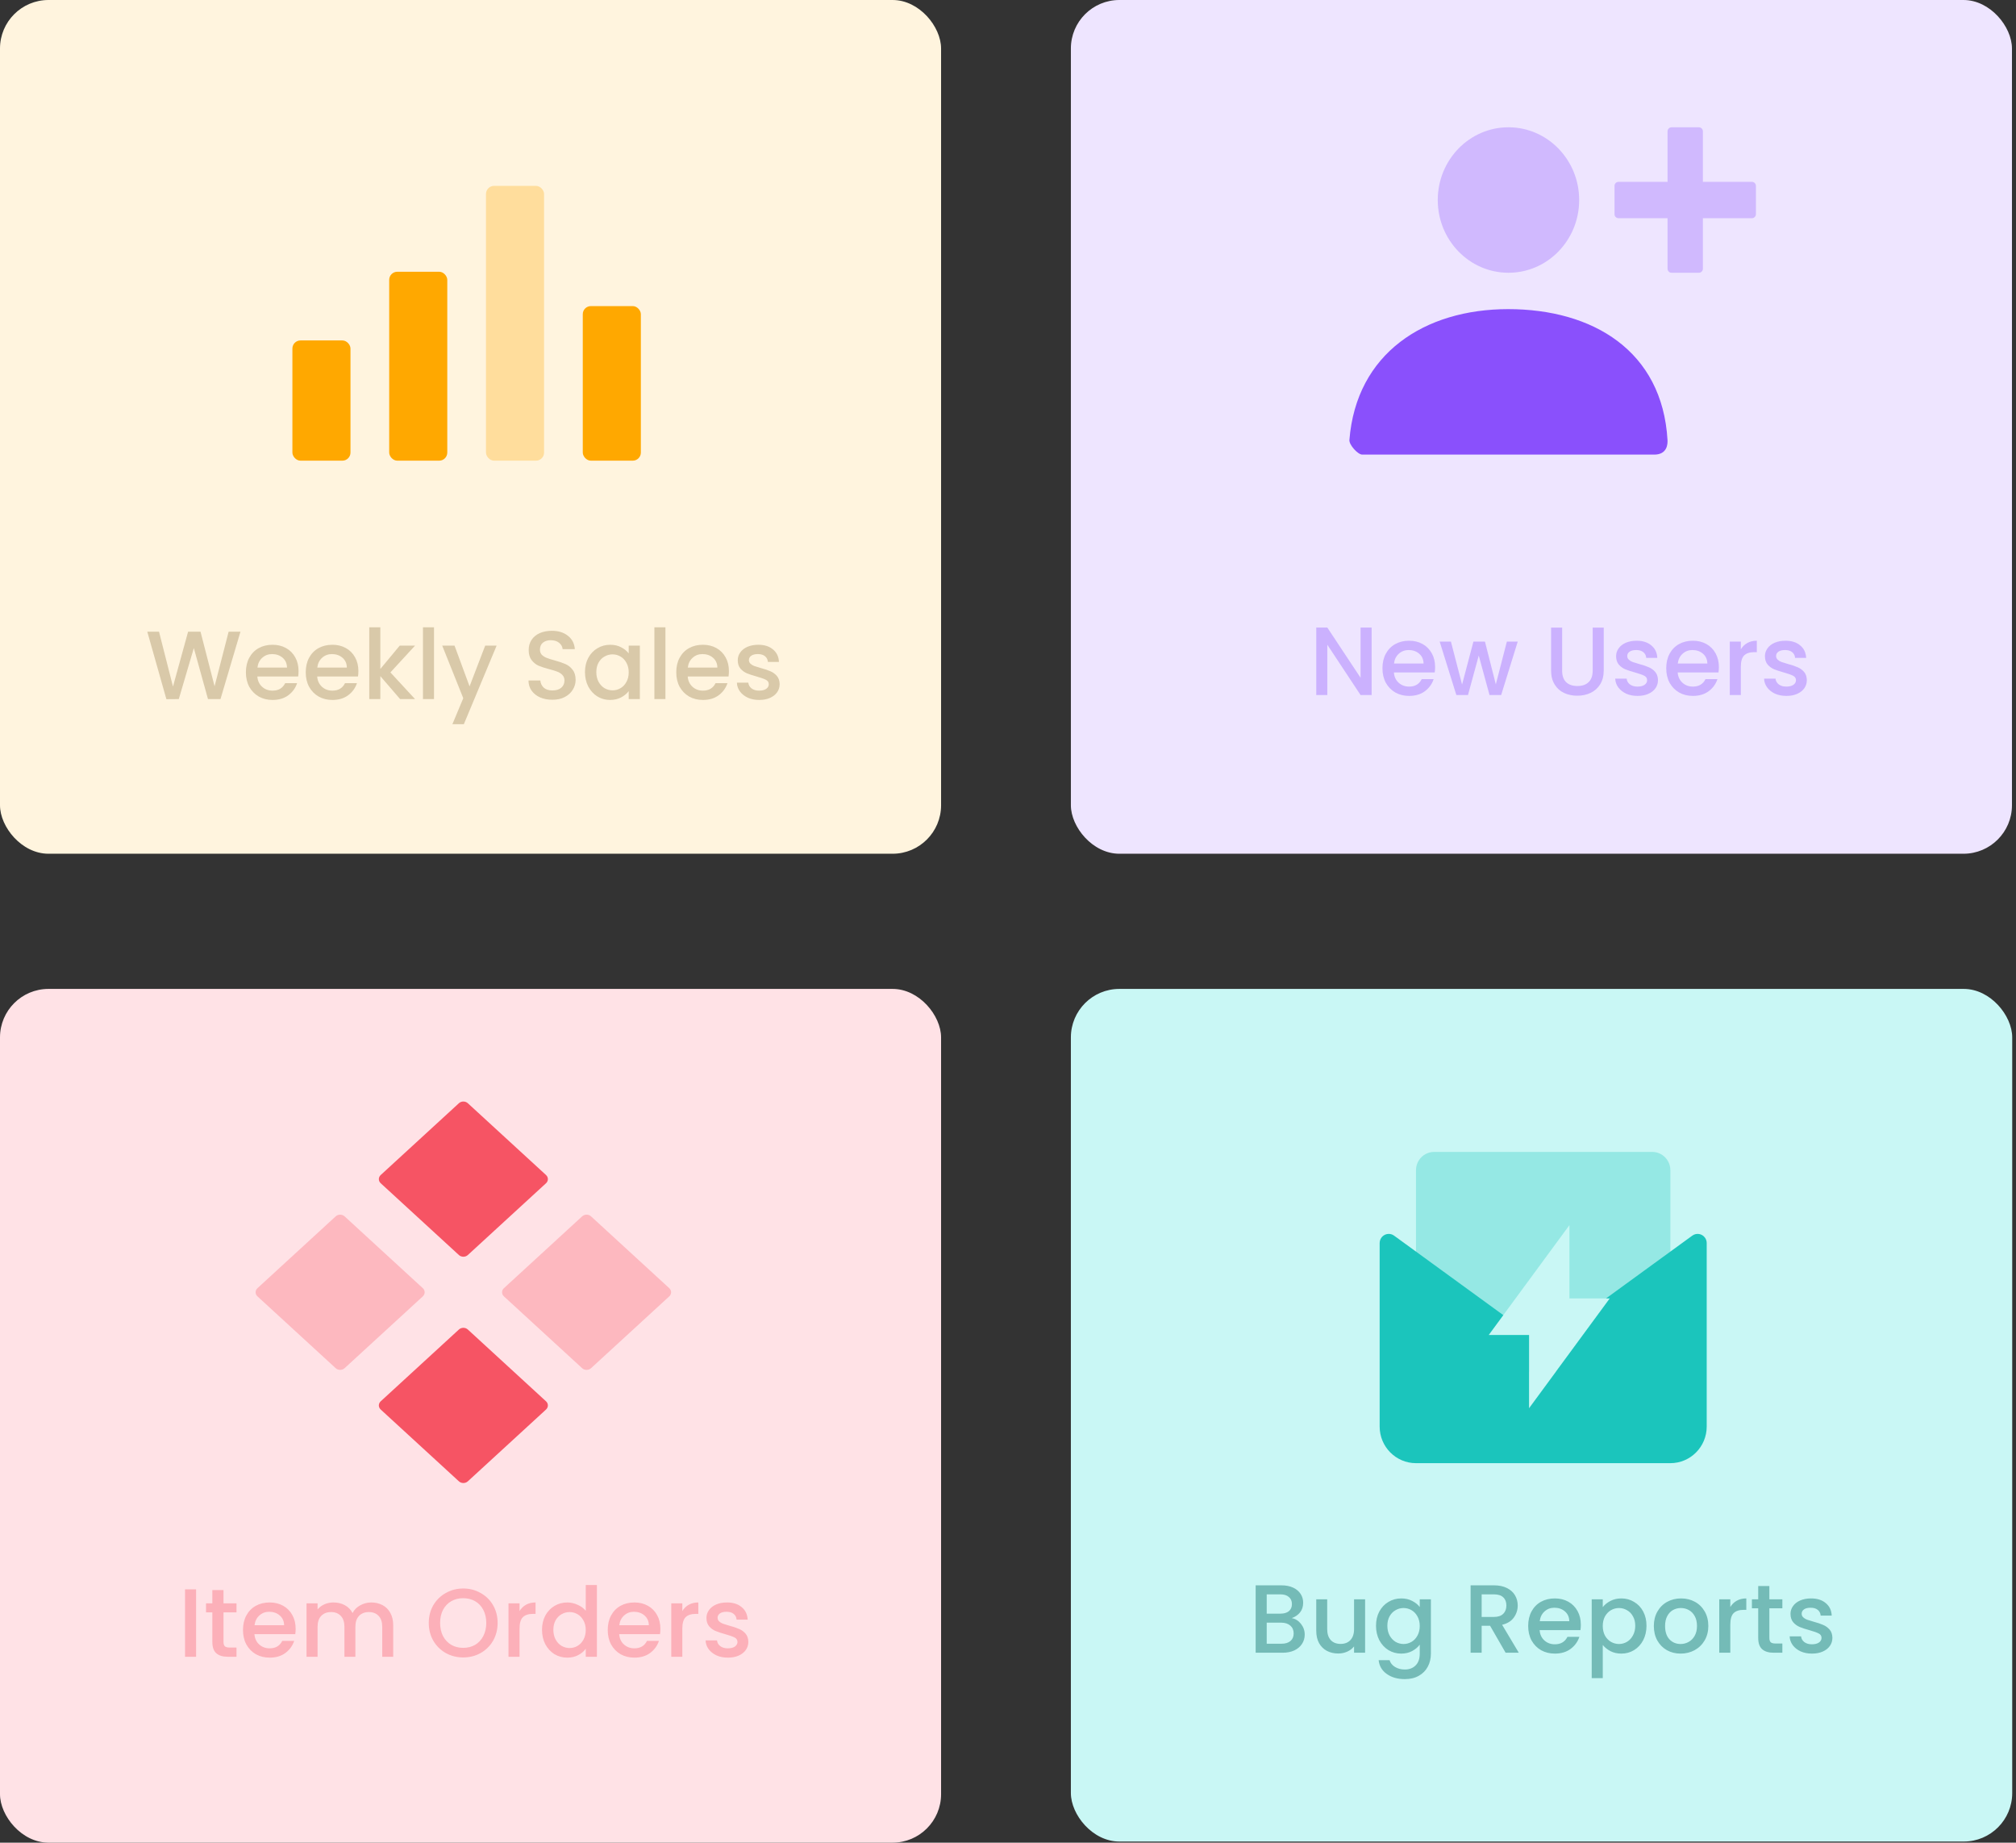 <svg width="499" height="456" viewBox="0 0 499 456" fill="none" xmlns="http://www.w3.org/2000/svg">
<rect x="0" y="0" width="499" height="456" fill="#333333" stroke="none"/>
<rect x="265.064" y="244.726" width="233" height="211" rx="12" fill="#C9F7F5"/>
<path d="M319.728 400.432C320.624 400.592 321.384 401.064 322.008 401.848C322.632 402.632 322.944 403.52 322.944 404.512C322.944 405.36 322.72 406.128 322.272 406.816C321.84 407.488 321.208 408.024 320.376 408.424C319.544 408.808 318.576 409 317.472 409H310.8V392.32H317.16C318.296 392.32 319.272 392.512 320.088 392.896C320.904 393.28 321.52 393.8 321.936 394.456C322.352 395.096 322.56 395.816 322.56 396.616C322.56 397.576 322.304 398.376 321.792 399.016C321.28 399.656 320.592 400.128 319.728 400.432ZM313.536 399.328H316.92C317.816 399.328 318.512 399.128 319.008 398.728C319.52 398.312 319.776 397.72 319.776 396.952C319.776 396.2 319.52 395.616 319.008 395.2C318.512 394.768 317.816 394.552 316.92 394.552H313.536V399.328ZM317.232 406.768C318.16 406.768 318.888 406.544 319.416 406.096C319.944 405.648 320.208 405.024 320.208 404.224C320.208 403.408 319.928 402.76 319.368 402.28C318.808 401.8 318.064 401.56 317.136 401.56H313.536V406.768H317.232ZM337.893 395.776V409H335.157V407.44C334.725 407.984 334.157 408.416 333.453 408.736C332.765 409.04 332.029 409.192 331.245 409.192C330.205 409.192 329.269 408.976 328.437 408.544C327.621 408.112 326.973 407.472 326.493 406.624C326.029 405.776 325.797 404.752 325.797 403.552V395.776H328.509V403.144C328.509 404.328 328.805 405.24 329.397 405.88C329.989 406.504 330.797 406.816 331.821 406.816C332.845 406.816 333.653 406.504 334.245 405.88C334.853 405.24 335.157 404.328 335.157 403.144V395.776H337.893ZM346.831 395.56C347.855 395.56 348.759 395.768 349.543 396.184C350.343 396.584 350.967 397.088 351.415 397.696V395.776H354.175V409.216C354.175 410.432 353.919 411.512 353.407 412.456C352.895 413.416 352.151 414.168 351.175 414.712C350.215 415.256 349.063 415.528 347.719 415.528C345.927 415.528 344.439 415.104 343.255 414.256C342.071 413.424 341.399 412.288 341.239 410.848H343.951C344.159 411.536 344.599 412.088 345.271 412.504C345.959 412.936 346.775 413.152 347.719 413.152C348.823 413.152 349.711 412.816 350.383 412.144C351.071 411.472 351.415 410.496 351.415 409.216V407.008C350.951 407.632 350.319 408.16 349.519 408.592C348.735 409.008 347.839 409.216 346.831 409.216C345.679 409.216 344.623 408.928 343.663 408.352C342.719 407.76 341.967 406.944 341.407 405.904C340.863 404.848 340.591 403.656 340.591 402.328C340.591 401 340.863 399.824 341.407 398.8C341.967 397.776 342.719 396.984 343.663 396.424C344.623 395.848 345.679 395.56 346.831 395.56ZM351.415 402.376C351.415 401.464 351.223 400.672 350.839 400C350.471 399.328 349.983 398.816 349.375 398.464C348.767 398.112 348.111 397.936 347.407 397.936C346.703 397.936 346.047 398.112 345.439 398.464C344.831 398.8 344.335 399.304 343.951 399.976C343.583 400.632 343.399 401.416 343.399 402.328C343.399 403.24 343.583 404.04 343.951 404.728C344.335 405.416 344.831 405.944 345.439 406.312C346.063 406.664 346.719 406.84 347.407 406.84C348.111 406.84 348.767 406.664 349.375 406.312C349.983 405.96 350.471 405.448 350.839 404.776C351.223 404.088 351.415 403.288 351.415 402.376ZM372.667 409L368.827 402.328H366.739V409H364.003V392.32H369.763C371.043 392.32 372.123 392.544 373.003 392.992C373.899 393.44 374.563 394.04 374.995 394.792C375.443 395.544 375.667 396.384 375.667 397.312C375.667 398.4 375.347 399.392 374.707 400.288C374.083 401.168 373.115 401.768 371.803 402.088L375.931 409H372.667ZM366.739 400.144H369.763C370.787 400.144 371.555 399.888 372.067 399.376C372.595 398.864 372.859 398.176 372.859 397.312C372.859 396.448 372.603 395.776 372.091 395.296C371.579 394.8 370.803 394.552 369.763 394.552H366.739V400.144ZM391.287 402.064C391.287 402.56 391.255 403.008 391.191 403.408H381.087C381.167 404.464 381.559 405.312 382.263 405.952C382.967 406.592 383.831 406.912 384.855 406.912C386.327 406.912 387.367 406.296 387.975 405.064H390.927C390.527 406.28 389.799 407.28 388.743 408.064C387.703 408.832 386.407 409.216 384.855 409.216C383.591 409.216 382.455 408.936 381.447 408.376C380.455 407.8 379.671 407 379.095 405.976C378.535 404.936 378.255 403.736 378.255 402.376C378.255 401.016 378.527 399.824 379.071 398.8C379.631 397.76 380.407 396.96 381.399 396.4C382.407 395.84 383.559 395.56 384.855 395.56C386.103 395.56 387.215 395.832 388.191 396.376C389.167 396.92 389.927 397.688 390.471 398.68C391.015 399.656 391.287 400.784 391.287 402.064ZM388.431 401.2C388.415 400.192 388.055 399.384 387.351 398.776C386.647 398.168 385.775 397.864 384.735 397.864C383.791 397.864 382.983 398.168 382.311 398.776C381.639 399.368 381.239 400.176 381.111 401.2H388.431ZM396.716 397.72C397.18 397.112 397.812 396.6 398.612 396.184C399.412 395.768 400.316 395.56 401.324 395.56C402.476 395.56 403.524 395.848 404.468 396.424C405.428 396.984 406.18 397.776 406.724 398.8C407.268 399.824 407.54 401 407.54 402.328C407.54 403.656 407.268 404.848 406.724 405.904C406.18 406.944 405.428 407.76 404.468 408.352C403.524 408.928 402.476 409.216 401.324 409.216C400.316 409.216 399.42 409.016 398.636 408.616C397.852 408.2 397.212 407.688 396.716 407.08V415.288H393.98V395.776H396.716V397.72ZM404.756 402.328C404.756 401.416 404.564 400.632 404.18 399.976C403.812 399.304 403.316 398.8 402.692 398.464C402.084 398.112 401.428 397.936 400.724 397.936C400.036 397.936 399.38 398.112 398.756 398.464C398.148 398.816 397.652 399.328 397.268 400C396.9 400.672 396.716 401.464 396.716 402.376C396.716 403.288 396.9 404.088 397.268 404.776C397.652 405.448 398.148 405.96 398.756 406.312C399.38 406.664 400.036 406.84 400.724 406.84C401.428 406.84 402.084 406.664 402.692 406.312C403.316 405.944 403.812 405.416 404.18 404.728C404.564 404.04 404.756 403.24 404.756 402.328ZM415.981 409.216C414.733 409.216 413.605 408.936 412.597 408.376C411.589 407.8 410.797 407 410.221 405.976C409.645 404.936 409.357 403.736 409.357 402.376C409.357 401.032 409.653 399.84 410.245 398.8C410.837 397.76 411.645 396.96 412.669 396.4C413.693 395.84 414.837 395.56 416.101 395.56C417.365 395.56 418.509 395.84 419.533 396.4C420.557 396.96 421.365 397.76 421.957 398.8C422.549 399.84 422.845 401.032 422.845 402.376C422.845 403.72 422.541 404.912 421.933 405.952C421.325 406.992 420.493 407.8 419.437 408.376C418.397 408.936 417.245 409.216 415.981 409.216ZM415.981 406.84C416.685 406.84 417.341 406.672 417.949 406.336C418.573 406 419.077 405.496 419.461 404.824C419.845 404.152 420.037 403.336 420.037 402.376C420.037 401.416 419.853 400.608 419.485 399.952C419.117 399.28 418.629 398.776 418.021 398.44C417.413 398.104 416.757 397.936 416.053 397.936C415.349 397.936 414.693 398.104 414.085 398.44C413.493 398.776 413.021 399.28 412.669 399.952C412.317 400.608 412.141 401.416 412.141 402.376C412.141 403.8 412.501 404.904 413.221 405.688C413.957 406.456 414.877 406.84 415.981 406.84ZM428.286 397.696C428.686 397.024 429.214 396.504 429.87 396.136C430.542 395.752 431.334 395.56 432.246 395.56V398.392H431.55C430.478 398.392 429.662 398.664 429.102 399.208C428.558 399.752 428.286 400.696 428.286 402.04V409H425.55V395.776H428.286V397.696ZM437.953 398.008V405.328C437.953 405.824 438.065 406.184 438.289 406.408C438.529 406.616 438.929 406.72 439.489 406.72H441.169V409H439.009C437.777 409 436.833 408.712 436.177 408.136C435.521 407.56 435.193 406.624 435.193 405.328V398.008H433.633V395.776H435.193V392.488H437.953V395.776H441.169V398.008H437.953ZM448.491 409.216C447.451 409.216 446.515 409.032 445.683 408.664C444.867 408.28 444.219 407.768 443.739 407.128C443.259 406.472 443.003 405.744 442.971 404.944H445.803C445.851 405.504 446.115 405.976 446.595 406.36C447.091 406.728 447.707 406.912 448.443 406.912C449.211 406.912 449.803 406.768 450.219 406.48C450.651 406.176 450.867 405.792 450.867 405.328C450.867 404.832 450.627 404.464 450.147 404.224C449.683 403.984 448.939 403.72 447.915 403.432C446.923 403.16 446.115 402.896 445.491 402.64C444.867 402.384 444.323 401.992 443.859 401.464C443.411 400.936 443.187 400.24 443.187 399.376C443.187 398.672 443.395 398.032 443.811 397.456C444.227 396.864 444.819 396.4 445.587 396.064C446.371 395.728 447.267 395.56 448.275 395.56C449.779 395.56 450.987 395.944 451.899 396.712C452.827 397.464 453.323 398.496 453.387 399.808H450.651C450.603 399.216 450.363 398.744 449.931 398.392C449.499 398.04 448.915 397.864 448.179 397.864C447.459 397.864 446.907 398 446.523 398.272C446.139 398.544 445.947 398.904 445.947 399.352C445.947 399.704 446.075 400 446.331 400.24C446.587 400.48 446.899 400.672 447.267 400.816C447.635 400.944 448.179 401.112 448.899 401.32C449.859 401.576 450.643 401.84 451.251 402.112C451.875 402.368 452.411 402.752 452.859 403.264C453.307 403.776 453.539 404.456 453.555 405.304C453.555 406.056 453.347 406.728 452.931 407.32C452.515 407.912 451.923 408.376 451.155 408.712C450.403 409.048 449.515 409.216 448.491 409.216Z" fill="#74BBB7"/>
<path opacity="0.3" fill-rule="evenodd" clip-rule="evenodd" d="M385.133 339.433L398.458 321.31H388.464V303.186L368.476 330.371H378.47V339.433H354.984C352.5 339.433 350.487 337.405 350.487 334.902V289.593C350.487 287.09 352.5 285.062 354.984 285.062H408.952C411.436 285.062 413.449 287.09 413.449 289.593V334.902C413.449 337.405 411.436 339.433 408.952 339.433H385.133Z" fill="#1BC5BC"/>
<path fill-rule="evenodd" clip-rule="evenodd" d="M372.093 325.452L368.476 330.372H378.47V348.496L398.458 321.31H397.536L418.879 305.78C419.885 305.048 421.291 305.276 422.018 306.29C422.295 306.676 422.444 307.141 422.444 307.617V353.027C422.444 358.031 418.417 362.089 413.449 362.089H350.487C345.519 362.089 341.492 358.031 341.492 353.027V307.617C341.492 306.366 342.499 305.351 343.741 305.351C344.214 305.351 344.674 305.501 345.057 305.78L372.093 325.452Z" fill="#1BC5BC"/>
<rect y="244.726" width="232.935" height="211.274" rx="12" fill="#FFE2E6"/>
<path opacity="0.35" d="M48.536 393.32V410H45.8V393.32H48.536ZM55.32 399.008V406.328C55.32 406.824 55.432 407.184 55.656 407.408C55.896 407.616 56.296 407.72 56.856 407.72H58.536V410H56.376C55.144 410 54.2 409.712 53.544 409.136C52.888 408.56 52.56 407.624 52.56 406.328V399.008H51V396.776H52.56V393.488H55.32V396.776H58.536V399.008H55.32ZM73.178 403.064C73.178 403.56 73.146 404.008 73.082 404.408H62.978C63.058 405.464 63.45 406.312 64.154 406.952C64.858 407.592 65.722 407.912 66.746 407.912C68.218 407.912 69.258 407.296 69.866 406.064H72.818C72.418 407.28 71.69 408.28 70.634 409.064C69.594 409.832 68.298 410.216 66.746 410.216C65.482 410.216 64.346 409.936 63.338 409.376C62.346 408.8 61.562 408 60.986 406.976C60.426 405.936 60.146 404.736 60.146 403.376C60.146 402.016 60.418 400.824 60.962 399.8C61.522 398.76 62.298 397.96 63.29 397.4C64.298 396.84 65.45 396.56 66.746 396.56C67.994 396.56 69.106 396.832 70.082 397.376C71.058 397.92 71.818 398.688 72.362 399.68C72.906 400.656 73.178 401.784 73.178 403.064ZM70.322 402.2C70.306 401.192 69.946 400.384 69.242 399.776C68.538 399.168 67.666 398.864 66.626 398.864C65.682 398.864 64.874 399.168 64.202 399.776C63.53 400.368 63.13 401.176 63.002 402.2H70.322ZM91.878 396.56C92.918 396.56 93.846 396.776 94.662 397.208C95.494 397.64 96.142 398.28 96.606 399.128C97.086 399.976 97.326 401 97.326 402.2V410H94.614V402.608C94.614 401.424 94.318 400.52 93.726 399.896C93.134 399.256 92.326 398.936 91.302 398.936C90.278 398.936 89.462 399.256 88.854 399.896C88.262 400.52 87.966 401.424 87.966 402.608V410H85.254V402.608C85.254 401.424 84.958 400.52 84.366 399.896C83.774 399.256 82.966 398.936 81.942 398.936C80.918 398.936 80.102 399.256 79.494 399.896C78.902 400.52 78.606 401.424 78.606 402.608V410H75.87V396.776H78.606V398.288C79.054 397.744 79.622 397.32 80.31 397.016C80.998 396.712 81.734 396.56 82.518 396.56C83.574 396.56 84.518 396.784 85.35 397.232C86.182 397.68 86.822 398.328 87.27 399.176C87.67 398.376 88.294 397.744 89.142 397.28C89.99 396.8 90.902 396.56 91.878 396.56ZM114.65 410.168C113.098 410.168 111.666 409.808 110.354 409.088C109.058 408.352 108.026 407.336 107.258 406.04C106.506 404.728 106.13 403.256 106.13 401.624C106.13 399.992 106.506 398.528 107.258 397.232C108.026 395.936 109.058 394.928 110.354 394.208C111.666 393.472 113.098 393.104 114.65 393.104C116.218 393.104 117.65 393.472 118.946 394.208C120.258 394.928 121.29 395.936 122.042 397.232C122.794 398.528 123.17 399.992 123.17 401.624C123.17 403.256 122.794 404.728 122.042 406.04C121.29 407.336 120.258 408.352 118.946 409.088C117.65 409.808 116.218 410.168 114.65 410.168ZM114.65 407.792C115.754 407.792 116.738 407.544 117.602 407.048C118.466 406.536 119.138 405.816 119.618 404.888C120.114 403.944 120.362 402.856 120.362 401.624C120.362 400.392 120.114 399.312 119.618 398.384C119.138 397.456 118.466 396.744 117.602 396.248C116.738 395.752 115.754 395.504 114.65 395.504C113.546 395.504 112.562 395.752 111.698 396.248C110.834 396.744 110.154 397.456 109.658 398.384C109.178 399.312 108.938 400.392 108.938 401.624C108.938 402.856 109.178 403.944 109.658 404.888C110.154 405.816 110.834 406.536 111.698 407.048C112.562 407.544 113.546 407.792 114.65 407.792ZM128.599 398.696C128.999 398.024 129.527 397.504 130.183 397.136C130.855 396.752 131.647 396.56 132.559 396.56V399.392H131.863C130.791 399.392 129.975 399.664 129.415 400.208C128.871 400.752 128.599 401.696 128.599 403.04V410H125.863V396.776H128.599V398.696ZM134.161 403.328C134.161 402 134.433 400.824 134.977 399.8C135.537 398.776 136.289 397.984 137.233 397.424C138.193 396.848 139.257 396.56 140.425 396.56C141.289 396.56 142.137 396.752 142.969 397.136C143.817 397.504 144.489 398 144.985 398.624V392.24H147.745V410H144.985V408.008C144.537 408.648 143.913 409.176 143.113 409.592C142.329 410.008 141.425 410.216 140.401 410.216C139.249 410.216 138.193 409.928 137.233 409.352C136.289 408.76 135.537 407.944 134.977 406.904C134.433 405.848 134.161 404.656 134.161 403.328ZM144.985 403.376C144.985 402.464 144.793 401.672 144.409 401C144.041 400.328 143.553 399.816 142.945 399.464C142.337 399.112 141.681 398.936 140.977 398.936C140.273 398.936 139.617 399.112 139.009 399.464C138.401 399.8 137.905 400.304 137.521 400.976C137.153 401.632 136.969 402.416 136.969 403.328C136.969 404.24 137.153 405.04 137.521 405.728C137.905 406.416 138.401 406.944 139.009 407.312C139.633 407.664 140.289 407.84 140.977 407.84C141.681 407.84 142.337 407.664 142.945 407.312C143.553 406.96 144.041 406.448 144.409 405.776C144.793 405.088 144.985 404.288 144.985 403.376ZM163.459 403.064C163.459 403.56 163.427 404.008 163.363 404.408H153.259C153.339 405.464 153.731 406.312 154.435 406.952C155.139 407.592 156.003 407.912 157.027 407.912C158.499 407.912 159.539 407.296 160.147 406.064H163.099C162.699 407.28 161.971 408.28 160.915 409.064C159.875 409.832 158.579 410.216 157.027 410.216C155.763 410.216 154.627 409.936 153.619 409.376C152.627 408.8 151.843 408 151.267 406.976C150.707 405.936 150.427 404.736 150.427 403.376C150.427 402.016 150.699 400.824 151.243 399.8C151.803 398.76 152.579 397.96 153.571 397.4C154.579 396.84 155.731 396.56 157.027 396.56C158.275 396.56 159.387 396.832 160.363 397.376C161.339 397.92 162.099 398.688 162.643 399.68C163.187 400.656 163.459 401.784 163.459 403.064ZM160.603 402.2C160.587 401.192 160.227 400.384 159.523 399.776C158.819 399.168 157.947 398.864 156.907 398.864C155.963 398.864 155.155 399.168 154.483 399.776C153.811 400.368 153.411 401.176 153.283 402.2H160.603ZM168.888 398.696C169.288 398.024 169.816 397.504 170.472 397.136C171.144 396.752 171.936 396.56 172.848 396.56V399.392H172.152C171.08 399.392 170.264 399.664 169.704 400.208C169.16 400.752 168.888 401.696 168.888 403.04V410H166.152V396.776H168.888V398.696ZM180.163 410.216C179.123 410.216 178.187 410.032 177.355 409.664C176.539 409.28 175.891 408.768 175.411 408.128C174.931 407.472 174.675 406.744 174.643 405.944H177.475C177.523 406.504 177.787 406.976 178.267 407.36C178.763 407.728 179.379 407.912 180.115 407.912C180.883 407.912 181.475 407.768 181.891 407.48C182.323 407.176 182.539 406.792 182.539 406.328C182.539 405.832 182.299 405.464 181.819 405.224C181.355 404.984 180.611 404.72 179.587 404.432C178.595 404.16 177.787 403.896 177.163 403.64C176.539 403.384 175.995 402.992 175.531 402.464C175.083 401.936 174.859 401.24 174.859 400.376C174.859 399.672 175.067 399.032 175.483 398.456C175.899 397.864 176.491 397.4 177.259 397.064C178.043 396.728 178.939 396.56 179.947 396.56C181.451 396.56 182.659 396.944 183.571 397.712C184.499 398.464 184.995 399.496 185.059 400.808H182.323C182.275 400.216 182.035 399.744 181.603 399.392C181.171 399.04 180.587 398.864 179.851 398.864C179.131 398.864 178.579 399 178.195 399.272C177.811 399.544 177.619 399.904 177.619 400.352C177.619 400.704 177.747 401 178.003 401.24C178.259 401.48 178.571 401.672 178.939 401.816C179.307 401.944 179.851 402.112 180.571 402.32C181.531 402.576 182.315 402.84 182.923 403.112C183.547 403.368 184.083 403.752 184.531 404.264C184.979 404.776 185.211 405.456 185.227 406.304C185.227 407.056 185.019 407.728 184.603 408.32C184.187 408.912 183.595 409.376 182.827 409.712C182.075 410.048 181.187 410.216 180.163 410.216Z" fill="#F65464"/>
<path opacity="0.3" fill-rule="evenodd" clip-rule="evenodd" d="M63.73 318.784C63.12 319.344 63.12 320.252 63.73 320.813L83.087 338.583C83.697 339.143 84.687 339.143 85.297 338.583L104.654 320.813C105.264 320.252 105.264 319.344 104.654 318.784L85.297 301.014C84.687 300.453 83.697 300.453 83.087 301.014L63.73 318.784ZM124.73 318.784C124.12 319.344 124.12 320.252 124.73 320.813L144.087 338.583C144.697 339.143 145.687 339.143 146.297 338.583L165.654 320.813C166.264 320.252 166.264 319.344 165.654 318.784L146.297 301.014C145.687 300.453 144.697 300.453 144.087 301.014L124.73 318.784Z" fill="#F65464"/>
<path fill-rule="evenodd" clip-rule="evenodd" d="M94.23 290.784C93.62 291.344 93.62 292.252 94.23 292.813L113.587 310.583C114.197 311.143 115.187 311.143 115.797 310.583L135.154 292.813C135.764 292.252 135.764 291.344 135.154 290.784L115.797 273.014C115.187 272.453 114.197 272.453 113.587 273.014L94.23 290.784ZM94.23 346.784C93.62 347.344 93.62 348.252 94.23 348.813L113.587 366.583C114.197 367.143 115.187 367.143 115.797 366.583L135.154 348.813C135.764 348.252 135.764 347.344 135.154 346.784L115.797 329.014C115.187 328.453 114.197 328.453 113.587 329.014L94.23 346.784Z" fill="#F65464"/>
<rect x="265.064" width="232.935" height="211.274" rx="12" fill="#EEE5FF"/>
<path opacity="0.35" d="M339.504 172H336.768L328.536 159.544V172H325.8V155.296H328.536L336.768 167.728V155.296H339.504V172ZM355.217 165.064C355.217 165.56 355.185 166.008 355.121 166.408H345.017C345.097 167.464 345.489 168.312 346.193 168.952C346.897 169.592 347.761 169.912 348.785 169.912C350.257 169.912 351.297 169.296 351.905 168.064H354.857C354.457 169.28 353.729 170.28 352.673 171.064C351.633 171.832 350.337 172.216 348.785 172.216C347.521 172.216 346.385 171.936 345.377 171.376C344.385 170.8 343.601 170 343.025 168.976C342.465 167.936 342.185 166.736 342.185 165.376C342.185 164.016 342.457 162.824 343.001 161.8C343.561 160.76 344.337 159.96 345.329 159.4C346.337 158.84 347.489 158.56 348.785 158.56C350.033 158.56 351.145 158.832 352.121 159.376C353.097 159.92 353.857 160.688 354.401 161.68C354.945 162.656 355.217 163.784 355.217 165.064ZM352.361 164.2C352.345 163.192 351.985 162.384 351.281 161.776C350.577 161.168 349.705 160.864 348.665 160.864C347.721 160.864 346.913 161.168 346.241 161.776C345.569 162.368 345.169 163.176 345.041 164.2H352.361ZM375.669 158.776L371.565 172H368.685L366.021 162.232L363.357 172H360.477L356.349 158.776H359.133L361.893 169.408L364.701 158.776H367.557L370.245 169.36L372.981 158.776H375.669ZM386.66 155.32V165.952C386.66 167.216 386.988 168.168 387.644 168.808C388.316 169.448 389.244 169.768 390.428 169.768C391.628 169.768 392.556 169.448 393.212 168.808C393.884 168.168 394.22 167.216 394.22 165.952V155.32H396.956V165.904C396.956 167.264 396.66 168.416 396.068 169.36C395.476 170.304 394.684 171.008 393.692 171.472C392.7 171.936 391.604 172.168 390.404 172.168C389.204 172.168 388.108 171.936 387.116 171.472C386.14 171.008 385.364 170.304 384.788 169.36C384.212 168.416 383.924 167.264 383.924 165.904V155.32H386.66ZM405.319 172.216C404.279 172.216 403.343 172.032 402.511 171.664C401.695 171.28 401.047 170.768 400.567 170.128C400.087 169.472 399.831 168.744 399.799 167.944H402.631C402.679 168.504 402.943 168.976 403.423 169.36C403.919 169.728 404.535 169.912 405.271 169.912C406.039 169.912 406.631 169.768 407.047 169.48C407.479 169.176 407.695 168.792 407.695 168.328C407.695 167.832 407.455 167.464 406.975 167.224C406.511 166.984 405.767 166.72 404.743 166.432C403.751 166.16 402.943 165.896 402.319 165.64C401.695 165.384 401.151 164.992 400.687 164.464C400.239 163.936 400.015 163.24 400.015 162.376C400.015 161.672 400.223 161.032 400.639 160.456C401.055 159.864 401.647 159.4 402.415 159.064C403.199 158.728 404.095 158.56 405.103 158.56C406.607 158.56 407.815 158.944 408.727 159.712C409.655 160.464 410.151 161.496 410.215 162.808H407.479C407.431 162.216 407.191 161.744 406.759 161.392C406.327 161.04 405.743 160.864 405.007 160.864C404.287 160.864 403.735 161 403.351 161.272C402.967 161.544 402.775 161.904 402.775 162.352C402.775 162.704 402.903 163 403.159 163.24C403.415 163.48 403.727 163.672 404.095 163.816C404.463 163.944 405.007 164.112 405.727 164.32C406.687 164.576 407.471 164.84 408.079 165.112C408.703 165.368 409.239 165.752 409.687 166.264C410.135 166.776 410.367 167.456 410.383 168.304C410.383 169.056 410.175 169.728 409.759 170.32C409.343 170.912 408.751 171.376 407.983 171.712C407.231 172.048 406.343 172.216 405.319 172.216ZM425.459 165.064C425.459 165.56 425.427 166.008 425.363 166.408H415.259C415.339 167.464 415.731 168.312 416.435 168.952C417.139 169.592 418.003 169.912 419.027 169.912C420.499 169.912 421.539 169.296 422.147 168.064H425.099C424.699 169.28 423.971 170.28 422.915 171.064C421.875 171.832 420.579 172.216 419.027 172.216C417.763 172.216 416.627 171.936 415.619 171.376C414.627 170.8 413.843 170 413.267 168.976C412.707 167.936 412.427 166.736 412.427 165.376C412.427 164.016 412.699 162.824 413.243 161.8C413.803 160.76 414.579 159.96 415.571 159.4C416.579 158.84 417.731 158.56 419.027 158.56C420.275 158.56 421.387 158.832 422.363 159.376C423.339 159.92 424.099 160.688 424.643 161.68C425.187 162.656 425.459 163.784 425.459 165.064ZM422.603 164.2C422.587 163.192 422.227 162.384 421.523 161.776C420.819 161.168 419.947 160.864 418.907 160.864C417.963 160.864 417.155 161.168 416.483 161.776C415.811 162.368 415.411 163.176 415.283 164.2H422.603ZM430.888 160.696C431.288 160.024 431.816 159.504 432.472 159.136C433.144 158.752 433.936 158.56 434.848 158.56V161.392H434.152C433.08 161.392 432.264 161.664 431.704 162.208C431.16 162.752 430.888 163.696 430.888 165.04V172H428.152V158.776H430.888V160.696ZM442.163 172.216C441.123 172.216 440.187 172.032 439.355 171.664C438.539 171.28 437.891 170.768 437.411 170.128C436.931 169.472 436.675 168.744 436.643 167.944H439.475C439.523 168.504 439.787 168.976 440.267 169.36C440.763 169.728 441.379 169.912 442.115 169.912C442.883 169.912 443.475 169.768 443.891 169.48C444.323 169.176 444.539 168.792 444.539 168.328C444.539 167.832 444.299 167.464 443.819 167.224C443.355 166.984 442.611 166.72 441.587 166.432C440.595 166.16 439.787 165.896 439.163 165.64C438.539 165.384 437.995 164.992 437.531 164.464C437.083 163.936 436.859 163.24 436.859 162.376C436.859 161.672 437.067 161.032 437.483 160.456C437.899 159.864 438.491 159.4 439.259 159.064C440.043 158.728 440.939 158.56 441.947 158.56C443.451 158.56 444.659 158.944 445.571 159.712C446.499 160.464 446.995 161.496 447.059 162.808H444.323C444.275 162.216 444.035 161.744 443.603 161.392C443.171 161.04 442.587 160.864 441.851 160.864C441.131 160.864 440.579 161 440.195 161.272C439.811 161.544 439.619 161.904 439.619 162.352C439.619 162.704 439.747 163 440.003 163.24C440.259 163.48 440.571 163.672 440.939 163.816C441.307 163.944 441.851 164.112 442.571 164.32C443.531 164.576 444.315 164.84 444.923 165.112C445.547 165.368 446.083 165.752 446.531 166.264C446.979 166.776 447.211 167.456 447.227 168.304C447.227 169.056 447.019 169.728 446.603 170.32C446.187 170.912 445.595 171.376 444.827 171.712C444.075 172.048 443.187 172.216 442.163 172.216Z" fill="#8A50FC"/>
<path opacity="0.3" fill-rule="evenodd" clip-rule="evenodd" d="M373.375 67.5C363.71 67.5 355.875 59.441 355.875 49.5C355.875 39.559 363.71 31.5 373.375 31.5C383.04 31.5 390.875 39.559 390.875 49.5C390.875 59.441 383.04 67.5 373.375 67.5ZM413.75 67.5C413.198 67.5 412.75 67.052 412.75 66.5V54H400.625C400.073 54 399.625 53.552 399.625 53V46C399.625 45.448 400.073 45 400.625 45H412.75V32.5C412.75 31.948 413.198 31.5 413.75 31.5H420.5C421.052 31.5 421.5 31.948 421.5 32.5V45H433.625C434.177 45 434.625 45.448 434.625 46V53C434.625 53.552 434.177 54 433.625 54H421.5V66.5C421.5 67.052 421.052 67.5 420.5 67.5H413.75Z" fill="#8A50FC"/>
<path d="M334.003 108.896C335.699 87.419 352.646 76.5 373.302 76.5C394.249 76.5 411.459 86.819 412.741 108.9C412.792 109.78 412.741 112.5 409.454 112.5C393.242 112.5 369.152 112.5 337.183 112.5C336.086 112.5 333.91 110.066 334.003 108.896Z" fill="#8A50FC"/>
<rect width="232.935" height="211.274" rx="12" fill="#FFF4DE"/>
<rect opacity="0.3" x="120.292" y="46" width="14.375" height="68" rx="2" fill="#FFA800"/>
<rect x="96.334" y="67.25" width="14.375" height="46.75" rx="2" fill="#FFA800"/>
<rect x="144.25" y="75.75" width="14.375" height="38.25" rx="2" fill="#FFA800"/>
<rect x="72.375" y="84.25" width="14.375" height="29.75" rx="2" fill="#FFA800"/>
<path opacity="0.24" d="M59.52 156.32L54.576 173H51.48L47.976 160.376L44.256 173L41.184 173.024L36.456 156.32H39.36L42.816 169.904L46.56 156.32H49.632L53.112 169.832L56.592 156.32H59.52ZM73.897 166.064C73.897 166.56 73.865 167.008 73.801 167.408H63.697C63.777 168.464 64.169 169.312 64.873 169.952C65.577 170.592 66.441 170.912 67.465 170.912C68.937 170.912 69.977 170.296 70.585 169.064H73.537C73.137 170.28 72.409 171.28 71.353 172.064C70.313 172.832 69.017 173.216 67.465 173.216C66.201 173.216 65.065 172.936 64.057 172.376C63.065 171.8 62.281 171 61.705 169.976C61.145 168.936 60.865 167.736 60.865 166.376C60.865 165.016 61.137 163.824 61.681 162.8C62.241 161.76 63.017 160.96 64.009 160.4C65.017 159.84 66.169 159.56 67.465 159.56C68.713 159.56 69.825 159.832 70.801 160.376C71.777 160.92 72.537 161.688 73.081 162.68C73.625 163.656 73.897 164.784 73.897 166.064ZM71.041 165.2C71.025 164.192 70.665 163.384 69.961 162.776C69.257 162.168 68.385 161.864 67.345 161.864C66.401 161.864 65.593 162.168 64.921 162.776C64.249 163.368 63.849 164.176 63.721 165.2H71.041ZM88.709 166.064C88.709 166.56 88.677 167.008 88.613 167.408H78.509C78.589 168.464 78.981 169.312 79.685 169.952C80.389 170.592 81.253 170.912 82.277 170.912C83.749 170.912 84.789 170.296 85.397 169.064H88.349C87.949 170.28 87.221 171.28 86.165 172.064C85.125 172.832 83.829 173.216 82.277 173.216C81.013 173.216 79.877 172.936 78.869 172.376C77.877 171.8 77.093 171 76.517 169.976C75.957 168.936 75.677 167.736 75.677 166.376C75.677 165.016 75.949 163.824 76.493 162.8C77.053 161.76 77.829 160.96 78.821 160.4C79.829 159.84 80.981 159.56 82.277 159.56C83.525 159.56 84.637 159.832 85.613 160.376C86.589 160.92 87.349 161.688 87.893 162.68C88.437 163.656 88.709 164.784 88.709 166.064ZM85.853 165.2C85.837 164.192 85.477 163.384 84.773 162.776C84.069 162.168 83.197 161.864 82.157 161.864C81.213 161.864 80.405 162.168 79.733 162.776C79.061 163.368 78.661 164.176 78.533 165.2H85.853ZM96.634 166.4L102.73 173H99.034L94.138 167.312V173H91.402V155.24H94.138V165.56L98.938 159.776H102.73L96.634 166.4ZM107.427 155.24V173H104.691V155.24H107.427ZM122.923 159.776L114.811 179.216H111.979L114.667 172.784L109.459 159.776H112.507L116.227 169.856L120.091 159.776H122.923ZM136.718 173.168C135.598 173.168 134.59 172.976 133.694 172.592C132.798 172.192 132.094 171.632 131.582 170.912C131.07 170.192 130.814 169.352 130.814 168.392H133.742C133.806 169.112 134.086 169.704 134.582 170.168C135.094 170.632 135.806 170.864 136.718 170.864C137.662 170.864 138.398 170.64 138.926 170.192C139.454 169.728 139.718 169.136 139.718 168.416C139.718 167.856 139.55 167.4 139.214 167.048C138.894 166.696 138.486 166.424 137.99 166.232C137.51 166.04 136.838 165.832 135.974 165.608C134.886 165.32 133.998 165.032 133.31 164.744C132.638 164.44 132.062 163.976 131.582 163.352C131.102 162.728 130.862 161.896 130.862 160.856C130.862 159.896 131.102 159.056 131.582 158.336C132.062 157.616 132.734 157.064 133.598 156.68C134.462 156.296 135.462 156.104 136.598 156.104C138.214 156.104 139.534 156.512 140.558 157.328C141.598 158.128 142.174 159.232 142.286 160.64H139.262C139.214 160.032 138.926 159.512 138.398 159.08C137.87 158.648 137.174 158.432 136.31 158.432C135.526 158.432 134.886 158.632 134.39 159.032C133.894 159.432 133.646 160.008 133.646 160.76C133.646 161.272 133.798 161.696 134.102 162.032C134.422 162.352 134.822 162.608 135.302 162.8C135.782 162.992 136.438 163.2 137.27 163.424C138.374 163.728 139.27 164.032 139.958 164.336C140.662 164.64 141.254 165.112 141.734 165.752C142.23 166.376 142.478 167.216 142.478 168.272C142.478 169.12 142.246 169.92 141.782 170.672C141.334 171.424 140.67 172.032 139.79 172.496C138.926 172.944 137.902 173.168 136.718 173.168ZM144.794 166.328C144.794 165 145.066 163.824 145.61 162.8C146.17 161.776 146.922 160.984 147.866 160.424C148.826 159.848 149.882 159.56 151.034 159.56C152.074 159.56 152.978 159.768 153.746 160.184C154.53 160.584 155.154 161.088 155.618 161.696V159.776H158.378V173H155.618V171.032C155.154 171.656 154.522 172.176 153.722 172.592C152.922 173.008 152.01 173.216 150.986 173.216C149.85 173.216 148.81 172.928 147.866 172.352C146.922 171.76 146.17 170.944 145.61 169.904C145.066 168.848 144.794 167.656 144.794 166.328ZM155.618 166.376C155.618 165.464 155.426 164.672 155.042 164C154.674 163.328 154.186 162.816 153.578 162.464C152.97 162.112 152.314 161.936 151.61 161.936C150.906 161.936 150.25 162.112 149.642 162.464C149.034 162.8 148.538 163.304 148.154 163.976C147.786 164.632 147.602 165.416 147.602 166.328C147.602 167.24 147.786 168.04 148.154 168.728C148.538 169.416 149.034 169.944 149.642 170.312C150.266 170.664 150.922 170.84 151.61 170.84C152.314 170.84 152.97 170.664 153.578 170.312C154.186 169.96 154.674 169.448 155.042 168.776C155.426 168.088 155.618 167.288 155.618 166.376ZM164.708 155.24V173H161.972V155.24H164.708ZM180.42 166.064C180.42 166.56 180.388 167.008 180.324 167.408H170.22C170.3 168.464 170.692 169.312 171.396 169.952C172.1 170.592 172.964 170.912 173.988 170.912C175.46 170.912 176.5 170.296 177.108 169.064H180.06C179.66 170.28 178.932 171.28 177.876 172.064C176.836 172.832 175.54 173.216 173.988 173.216C172.724 173.216 171.588 172.936 170.58 172.376C169.588 171.8 168.804 171 168.228 169.976C167.668 168.936 167.388 167.736 167.388 166.376C167.388 165.016 167.66 163.824 168.204 162.8C168.764 161.76 169.54 160.96 170.532 160.4C171.54 159.84 172.692 159.56 173.988 159.56C175.236 159.56 176.348 159.832 177.324 160.376C178.3 160.92 179.06 161.688 179.604 162.68C180.148 163.656 180.42 164.784 180.42 166.064ZM177.564 165.2C177.548 164.192 177.188 163.384 176.484 162.776C175.78 162.168 174.908 161.864 173.868 161.864C172.924 161.864 172.116 162.168 171.444 162.776C170.772 163.368 170.372 164.176 170.244 165.2H177.564ZM187.913 173.216C186.873 173.216 185.937 173.032 185.105 172.664C184.289 172.28 183.641 171.768 183.161 171.128C182.681 170.472 182.425 169.744 182.393 168.944H185.225C185.273 169.504 185.537 169.976 186.017 170.36C186.513 170.728 187.129 170.912 187.865 170.912C188.633 170.912 189.225 170.768 189.641 170.48C190.073 170.176 190.289 169.792 190.289 169.328C190.289 168.832 190.049 168.464 189.569 168.224C189.105 167.984 188.361 167.72 187.337 167.432C186.345 167.16 185.537 166.896 184.913 166.64C184.289 166.384 183.745 165.992 183.281 165.464C182.833 164.936 182.609 164.24 182.609 163.376C182.609 162.672 182.817 162.032 183.233 161.456C183.649 160.864 184.241 160.4 185.009 160.064C185.793 159.728 186.689 159.56 187.697 159.56C189.201 159.56 190.409 159.944 191.321 160.712C192.249 161.464 192.745 162.496 192.809 163.808H190.073C190.025 163.216 189.785 162.744 189.353 162.392C188.921 162.04 188.337 161.864 187.601 161.864C186.881 161.864 186.329 162 185.945 162.272C185.561 162.544 185.369 162.904 185.369 163.352C185.369 163.704 185.497 164 185.753 164.24C186.009 164.48 186.321 164.672 186.689 164.816C187.057 164.944 187.601 165.112 188.321 165.32C189.281 165.576 190.065 165.84 190.673 166.112C191.297 166.368 191.833 166.752 192.281 167.264C192.729 167.776 192.961 168.456 192.977 169.304C192.977 170.056 192.769 170.728 192.353 171.32C191.937 171.912 191.345 172.376 190.577 172.712C189.825 173.048 188.937 173.216 187.913 173.216Z" fill="#634100"/>
</svg>
